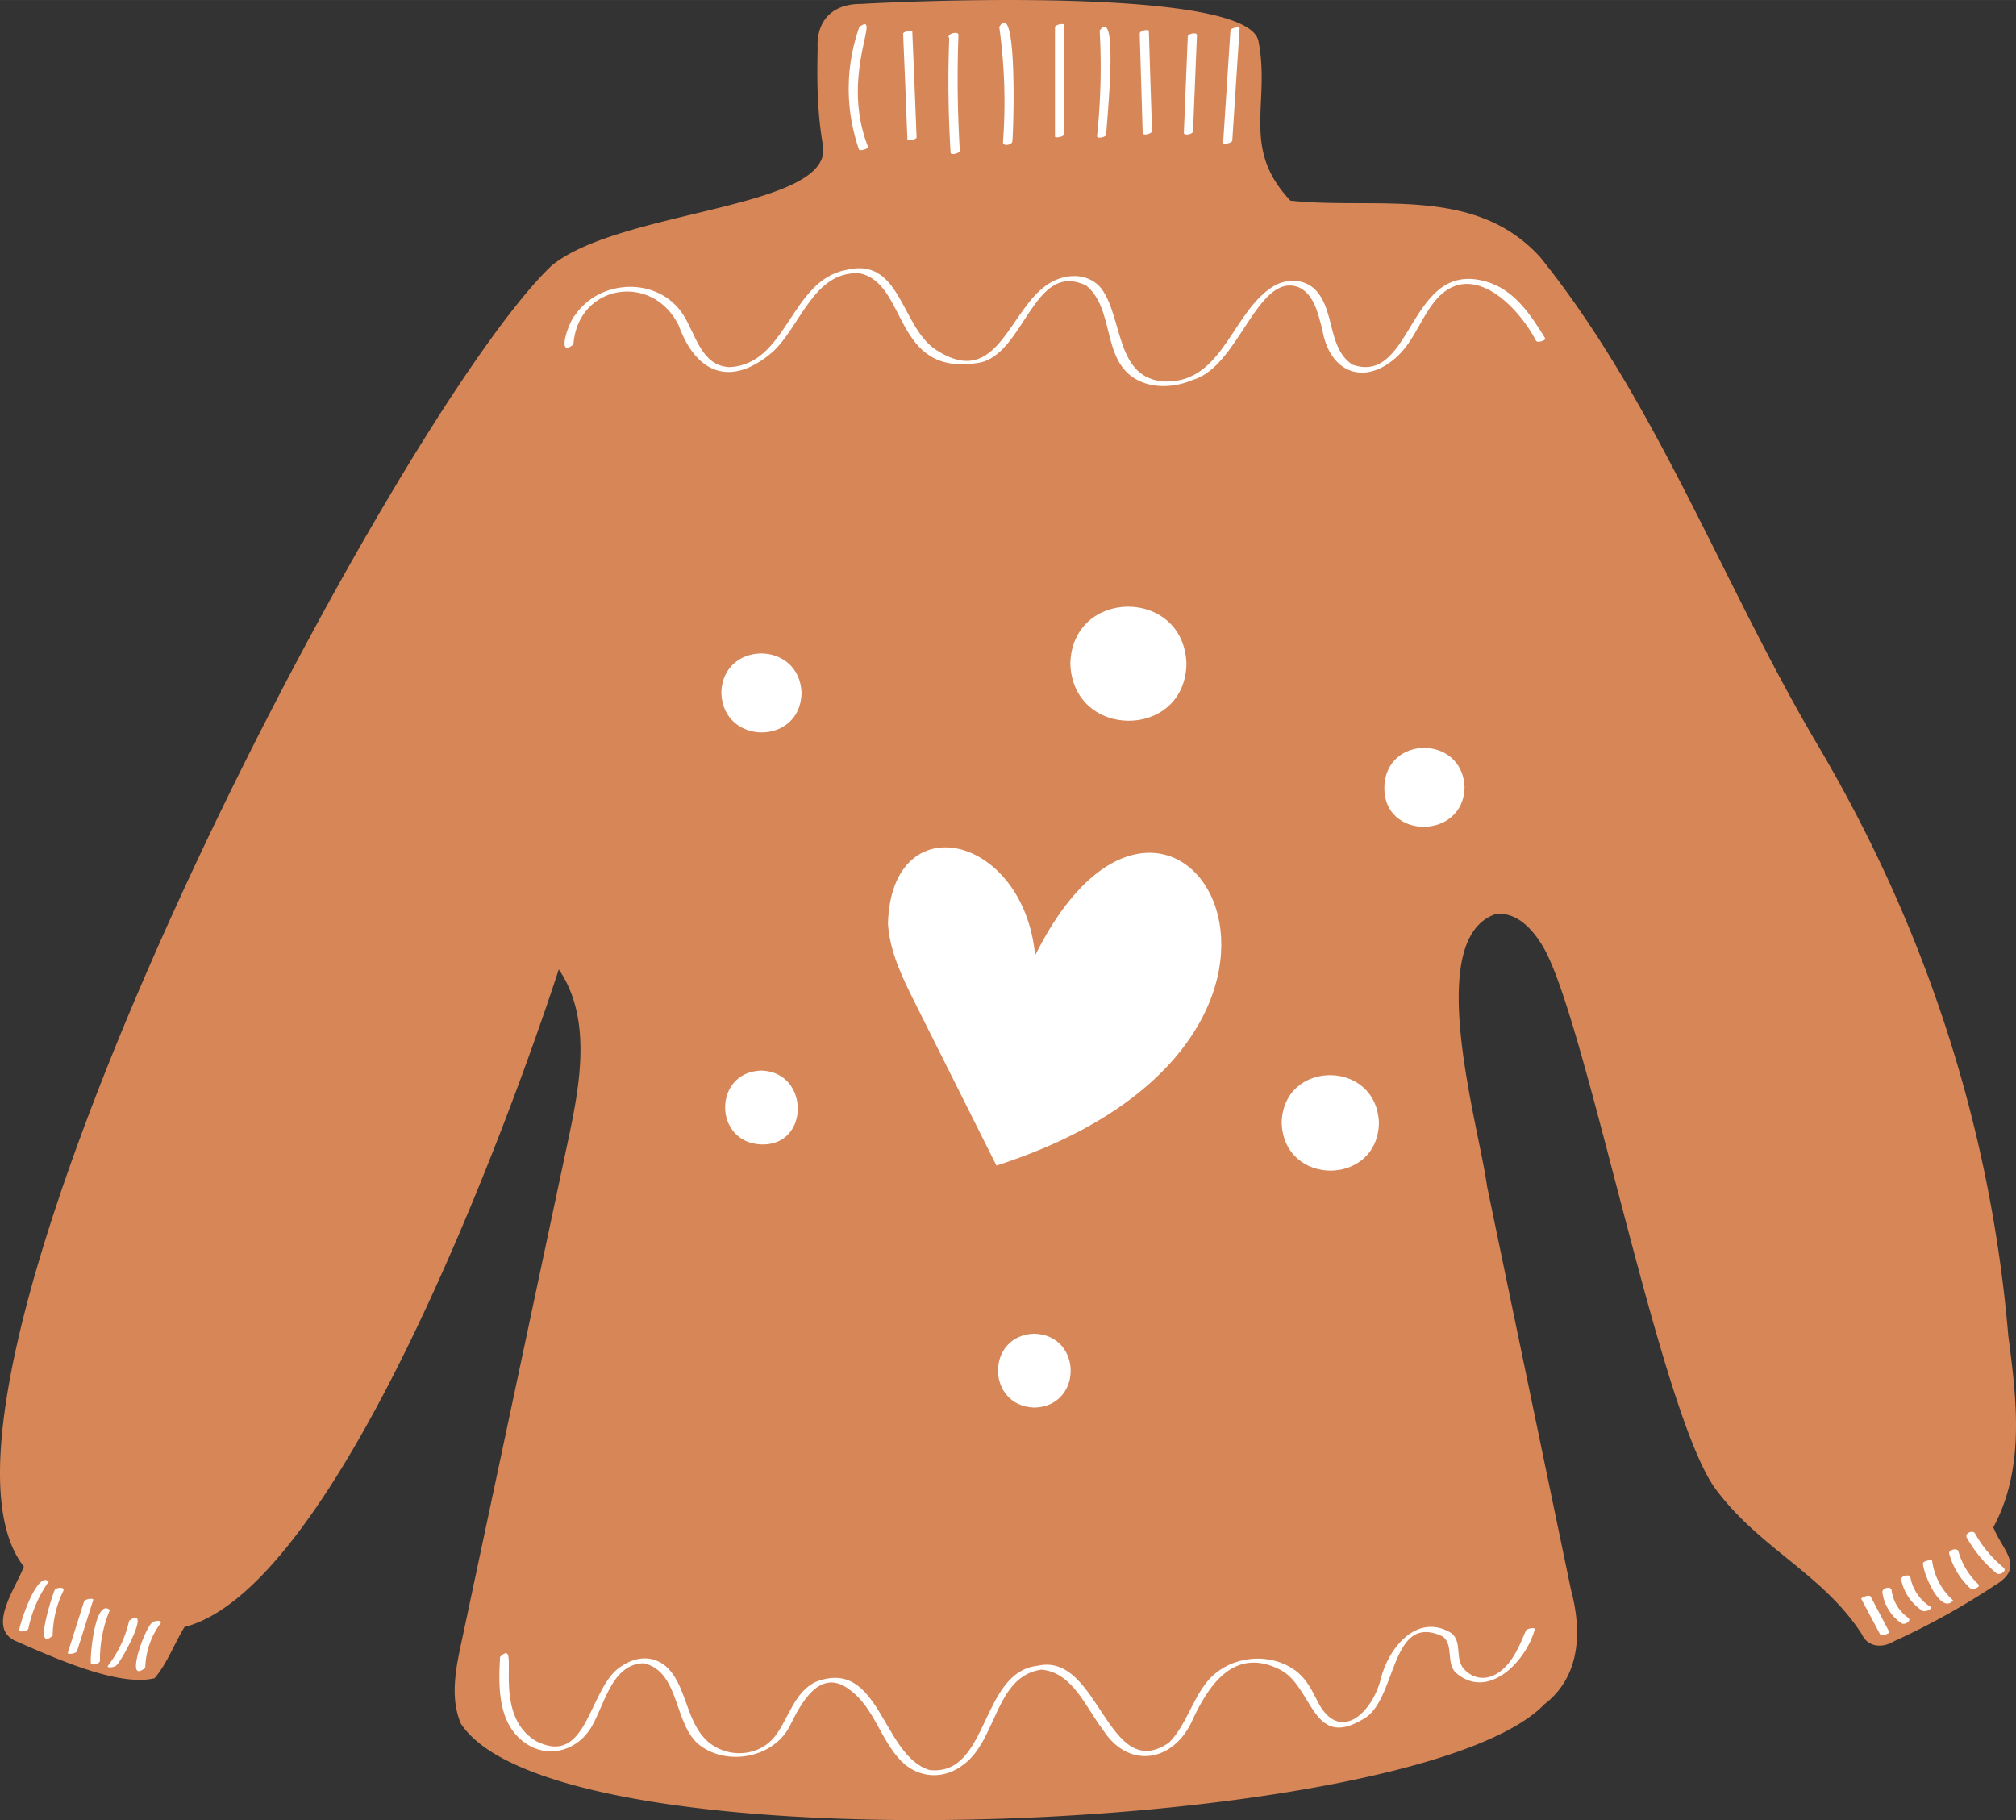 <svg xmlns="http://www.w3.org/2000/svg" width="1077.9" height="973.2" viewBox="0.04 0.012 1077.877 973.159" style=""><rect x="0.04" y="0.012" width="1077.877" height="973.159" fill="#333333" stroke="none"/><g><g data-name="Слой 2"><g data-name="406602280"><path d="M1073.8 714.2c-9.5-112.3-44.5-218.6-101.7-315.5-50.8-85.8-86-183.3-148.5-261.1-35.1-38.8-87.9-25.4-133.6-30.3-26.7-28.2-10.6-51.8-17.1-85.3C667.2-6.8 490.9.3 460.4 2.1c-14.9-.1-24 8.6-23.2 23.8-.4 17.3-.2 34.6 2.8 51.6 6.3 34.4-107.8 34.2-145 64.5-85 80.7-356.6 601.2-282.2 695.6-4.3 11.5-20.5 33.4-3.7 40.1 18.6 8.1 54.3 24.5 73.6 19.6 6.8-8 10.5-18.5 16-27.4 82.2-21.1 173.8-270.8 200.1-351.6 17.5 25.7 11.7 60 5.2 90.4l-57.3 269.6c-3.1 14.3-6 29.7-.3 43.2 51.8 79.9 512.2 59.8 579.4-10.3 19.3-14.8 20.1-39.1 14.2-61.1q-22.5-108-44.9-215.9c-4.3-32.2-34.2-131.6 4.2-145.3 12.3-2.1 22.1 9.8 27.7 20.9 23.3 46.9 61.3 247.2 90.4 286.5 23.5 31.6 57.2 45.2 78 77.3 3.2 7.1 10.9 7.8 17.2 4a393.3 393.3 0 0 0 53.9-29.9c16.7-9.8 4.3-18.4-.7-31.1 17-31.4 12.5-68.2 8-102.4z" fill="#d68657"></path><path d="M459.5 14.4a98.8 98.8 0 0 0-.2 65.5c.4 1.1 5.2-.4 4.9-1.3-15.4-38.7 7.8-73.2-4.7-64.2z" fill="#fff"></path><path d="M482.9 18c.8 18.9 1.6 37.8 2.3 56.7 0 .7 5 0 4.9-1.3-.7-18.9-1.5-37.8-2.3-56.7 0-.6-4.9.1-4.9 1.3z" fill="#fff"></path><path d="M509 20.6c2 0 5.1-3 1.8-3s-5.2 3-1.8 3z" fill="#fff"></path><path d="M507.6 19.4a616.6 616.6 0 0 0 .7 62.3c.1 1.4 5.1.4 4.9-1.4-1.2-20.5-1.5-41-.7-61.5.1-1.9-4.8-.9-4.9.6z" fill="#fff"></path><path d="M534.3 14.4a288.3 288.3 0 0 1 2 61.6c-.2 2.4 4.8 1.6 5-.4.6-4.5 2.9-77.4-7-61.2z" fill="#fff"></path><path d="M564.1 14.6V73c0 1 4.9.2 4.9-1.3V13.3c0-1-4.9-.2-4.9 1.3z" fill="#fff"></path><path d="M588 16.3a354 354 0 0 1-1.4 56.4c-.2 1.7 4.7.7 4.9-.7 0-4.5 7-69.9-3.5-55.7z" fill="#fff"></path><path d="M609.4 18c.5 17.8 1.1 35.5 1.6 53.3.1 1.3 5 .4 5-1.3-.6-17.8-1.2-35.5-1.7-53.3 0-1.3-5-.4-4.9 1.3z" fill="#fff"></path><path d="M635.1 19.5L633 71c-.1 1.8 4.8.8 4.9-.7l2.1-51.5c.1-1.8-4.8-.8-4.9.7z" fill="#fff"></path><path d="M657.9 16.4l-3.9 60c-.1.9 4.8.3 4.9-1.3l3.9-60c.1-1-4.8-.3-4.9 1.3z" fill="#fff"></path><path d="M15.2 870.8a66.7 66.7 0 0 1 10.9-25.2c-6-5.8-15.1 21.1-15.8 26-.2 1.3 4.6.6 4.9-.8z" fill="#fff"></path><path d="M28.2 874.5a56.4 56.4 0 0 1 5.7-23.9c1.1-2.3-3.9-2-4.7-.3s-11.6 33.9-1 24.2z" fill="#fff"></path><path d="M41.2 882.9l8.7-27.5c.3-1.1-4.4-.5-4.9.8l-8.7 27.5c-.4 1.1 4.4.5 4.9-.8z" fill="#fff"></path><path d="M62.3 890.4c2.9-2.4 19.1-32.5 6.8-23.9a61.4 61.4 0 0 1-11.3 24.1c-1.1 1.5 3.7.9 4.5-.2z" fill="#fff"></path><path d="M53.5 887.9a67.9 67.9 0 0 1 5.3-27.1c-7.8-6.4-10.6 23.5-10.2 28.4 0 1.5 4.9.6 4.9-1.3z" fill="#fff"></path><path d="M77.7 891.7a41.7 41.7 0 0 1 8.2-23.8c1.3-1.8-3.6-1.5-4.6-.2-3.7 2.4-15 33.6-3.6 24z" fill="#fff"></path><path d="M995.2 854.9l10.1 19c.7 1.2 5.3-.6 4.9-1.3l-10-19c-.7-1.2-5.3.6-5 1.3z" fill="#fff"></path><path d="M1006.5 851.5a23.9 23.9 0 0 0 10 16.3c1.8 1.4 6-1.2 3.7-2.9a21.3 21.3 0 0 1-8.8-14.7c-.4-2.4-5.3-1.1-4.9 1.3z" fill="#fff"></path><path d="M1016.5 844.4a25.9 25.9 0 0 0 11.5 16.9c1.3.8 5.8-1.1 4-2.3a23.9 23.9 0 0 1-10.6-15.9c-.3-1.6-5.2-.4-4.9 1.3z" fill="#fff"></path><path d="M1028.2 835.9c.1 5.6 9.6 27.7 16.1 19.8a34.3 34.3 0 0 1-11.2-21.1c-.2-.9-5.1.1-4.9 1.3z" fill="#fff"></path><path d="M1042.2 830.7a39.8 39.8 0 0 0 11.1 18.4c1.4 1.3 6-.6 4.5-2a39 39 0 0 1-10.7-17.7c-.6-2-5.5-.7-4.9 1.3z" fill="#fff"></path><path d="M1051.6 822.1a67.1 67.1 0 0 0 15.8 19c1.8 1.5 6-1.1 3.8-3a65 65 0 0 1-15.2-18.2c-1.1-2.1-5.7-.1-4.4 2.2z" fill="#fff"></path><path d="M306.6 184.2c2.4-32.3 42.3-38.7 56.3-10.2 9.5 26.2 28.3 33 50.1 14.3 15.1-13.7 21.9-43.3 46.4-42.2 26.2 5 17.8 55.1 63.3 48 25.1-3.5 29.5-55.3 58.1-41.4 15.3 12.5 8.2 39.5 26.5 50 9.1 5.3 21.1 4.5 30.5.4 24.7-7 34.4-57.5 56.4-49.6 8.5 3.7 10.6 14.5 12.8 22.5 3.8 23.5 22.9 30.9 40.5 14.2 9.2-8.8 12.7-21.6 21.2-30.9 19-20.3 43.4 5.1 52.6 22.9.9 1.4 5.5-.3 4.9-1.3-7.3-11.8-15.4-24.4-29-29.5-44.3-15.7-40.8 55.1-74 43.6-12.4-8.1-9.8-25.8-17.5-37.1-5.2-8.1-15.1-9.7-23.5-5.6-23.2 12.8-27.5 52-58.8 51.7-27.1-1-22.6-33.2-34.4-49.6-6.5-8.2-17.8-8.4-26.6-3.7-22.9 12.4-27.9 58.5-62 36.3-18.7-12.2-18.8-50.2-48.2-42.6-29.6 5.7-31.4 50.8-62.4 51.9-15-.9-17.9-18-24.6-28.2-13.3-20.3-44.4-19.1-57.7.4-3.2 3.2-10.4 23.4-.9 15.7z" fill="#fff"></path><path d="M267.4 885.9c-.9 16.3-1.3 36 13.8 46.3 11.5 7.8 25.8 4.3 33.7-6.7s11.2-36 29.4-36.2c19.7 4.7 15.7 33.4 30.2 44.1s38.4 6.7 47.5-9.9c6.1-12.5 16.4-32.5 32.5-19.9 13 9.6 16.2 26.5 27.3 37.9 9.3 9.5 23.1 10.2 33.5 1.9 17.8-13.1 16.8-47.2 41.6-50.7 16.8 1.6 23.6 20.3 32.8 32.1 13 20.7 36.5 17.9 47.1-3.4 8.9-19.7 22.5-40.9 47-29 18.3 8.6 17.3 43.3 44.7 27 18.8-9.4 14.2-58 43-44.4 5.8 4.9 1.7 13.5 6.6 19.1 17.3 15.6 37.9-5.7 42.5-22.9.5-1.2-4.2-.7-4.8.8-3.3 7.8-6.7 16.4-13.7 21.7s-14.5 4.1-19.4-1.4-.7-14.1-6.6-19.1c-18.4-11.3-34 8.1-37.9 24.9-5.2 19.2-23.2 34.5-34.5 10-3-5.9-6-11.4-11.6-15.3-14.8-10.3-37-7-47.7 7.7-7.4 9.8-10.7 22.6-19.4 31.3-32.9 22.3-37.2-48.5-70-41.2-31.1 3.3-26 59.3-58 55.8-25.5-7.8-26.4-60.3-60.7-47.2-11.7 5.5-14.5 19.5-21.8 29-9.3 12.1-28 12.1-38.1.9-8.4-9.4-9.4-23.1-16.2-33.4s-17.8-11.4-27.3-5.2c-18.3 10.3-17.8 54.8-46.1 40.5-25.3-14.7-7.5-56.7-19.4-45.1z" fill="#fff"></path><path d="M532.8 623.2l-43.4-86.7c-6.8-13.6-13.7-27.6-14.6-42.7 1.8-64.2 72.5-48 78.7 17 73.9-148.5 190.8 44.2-20.7 112.4z" fill="#fff"></path><path d="M634.4 354.9c-1.4-40.8-61.2-40.6-62.1 0 1.4 40.7 61.3 40.6 62.1 0z" fill="#fff"></path><path d="M553.1 713.1c-26 .7-25.9 38.7 0 39.5 25.9-.7 25.8-38.7 0-39.5z" fill="#fff"></path><path d="M407.2 572.4c-26 .6-25.9 38.7 0 39.5s25.8-38.7 0-39.5z" fill="#fff"></path><path d="M783.1 421c-1-28.2-42.4-28.1-42.9 0s42.3 28.1 42.9 0z" fill="#fff"></path><path d="M428.6 370.5c-1-28.2-42.3-28.1-42.9 0 1 28.2 42.4 28.1 42.9 0z" fill="#fff"></path><path d="M737.3 600.4c-1.2-34.1-51.3-34-52 0 1.2 34.1 51.3 33.9 52 0z" fill="#fff"></path></g></g></g></svg>